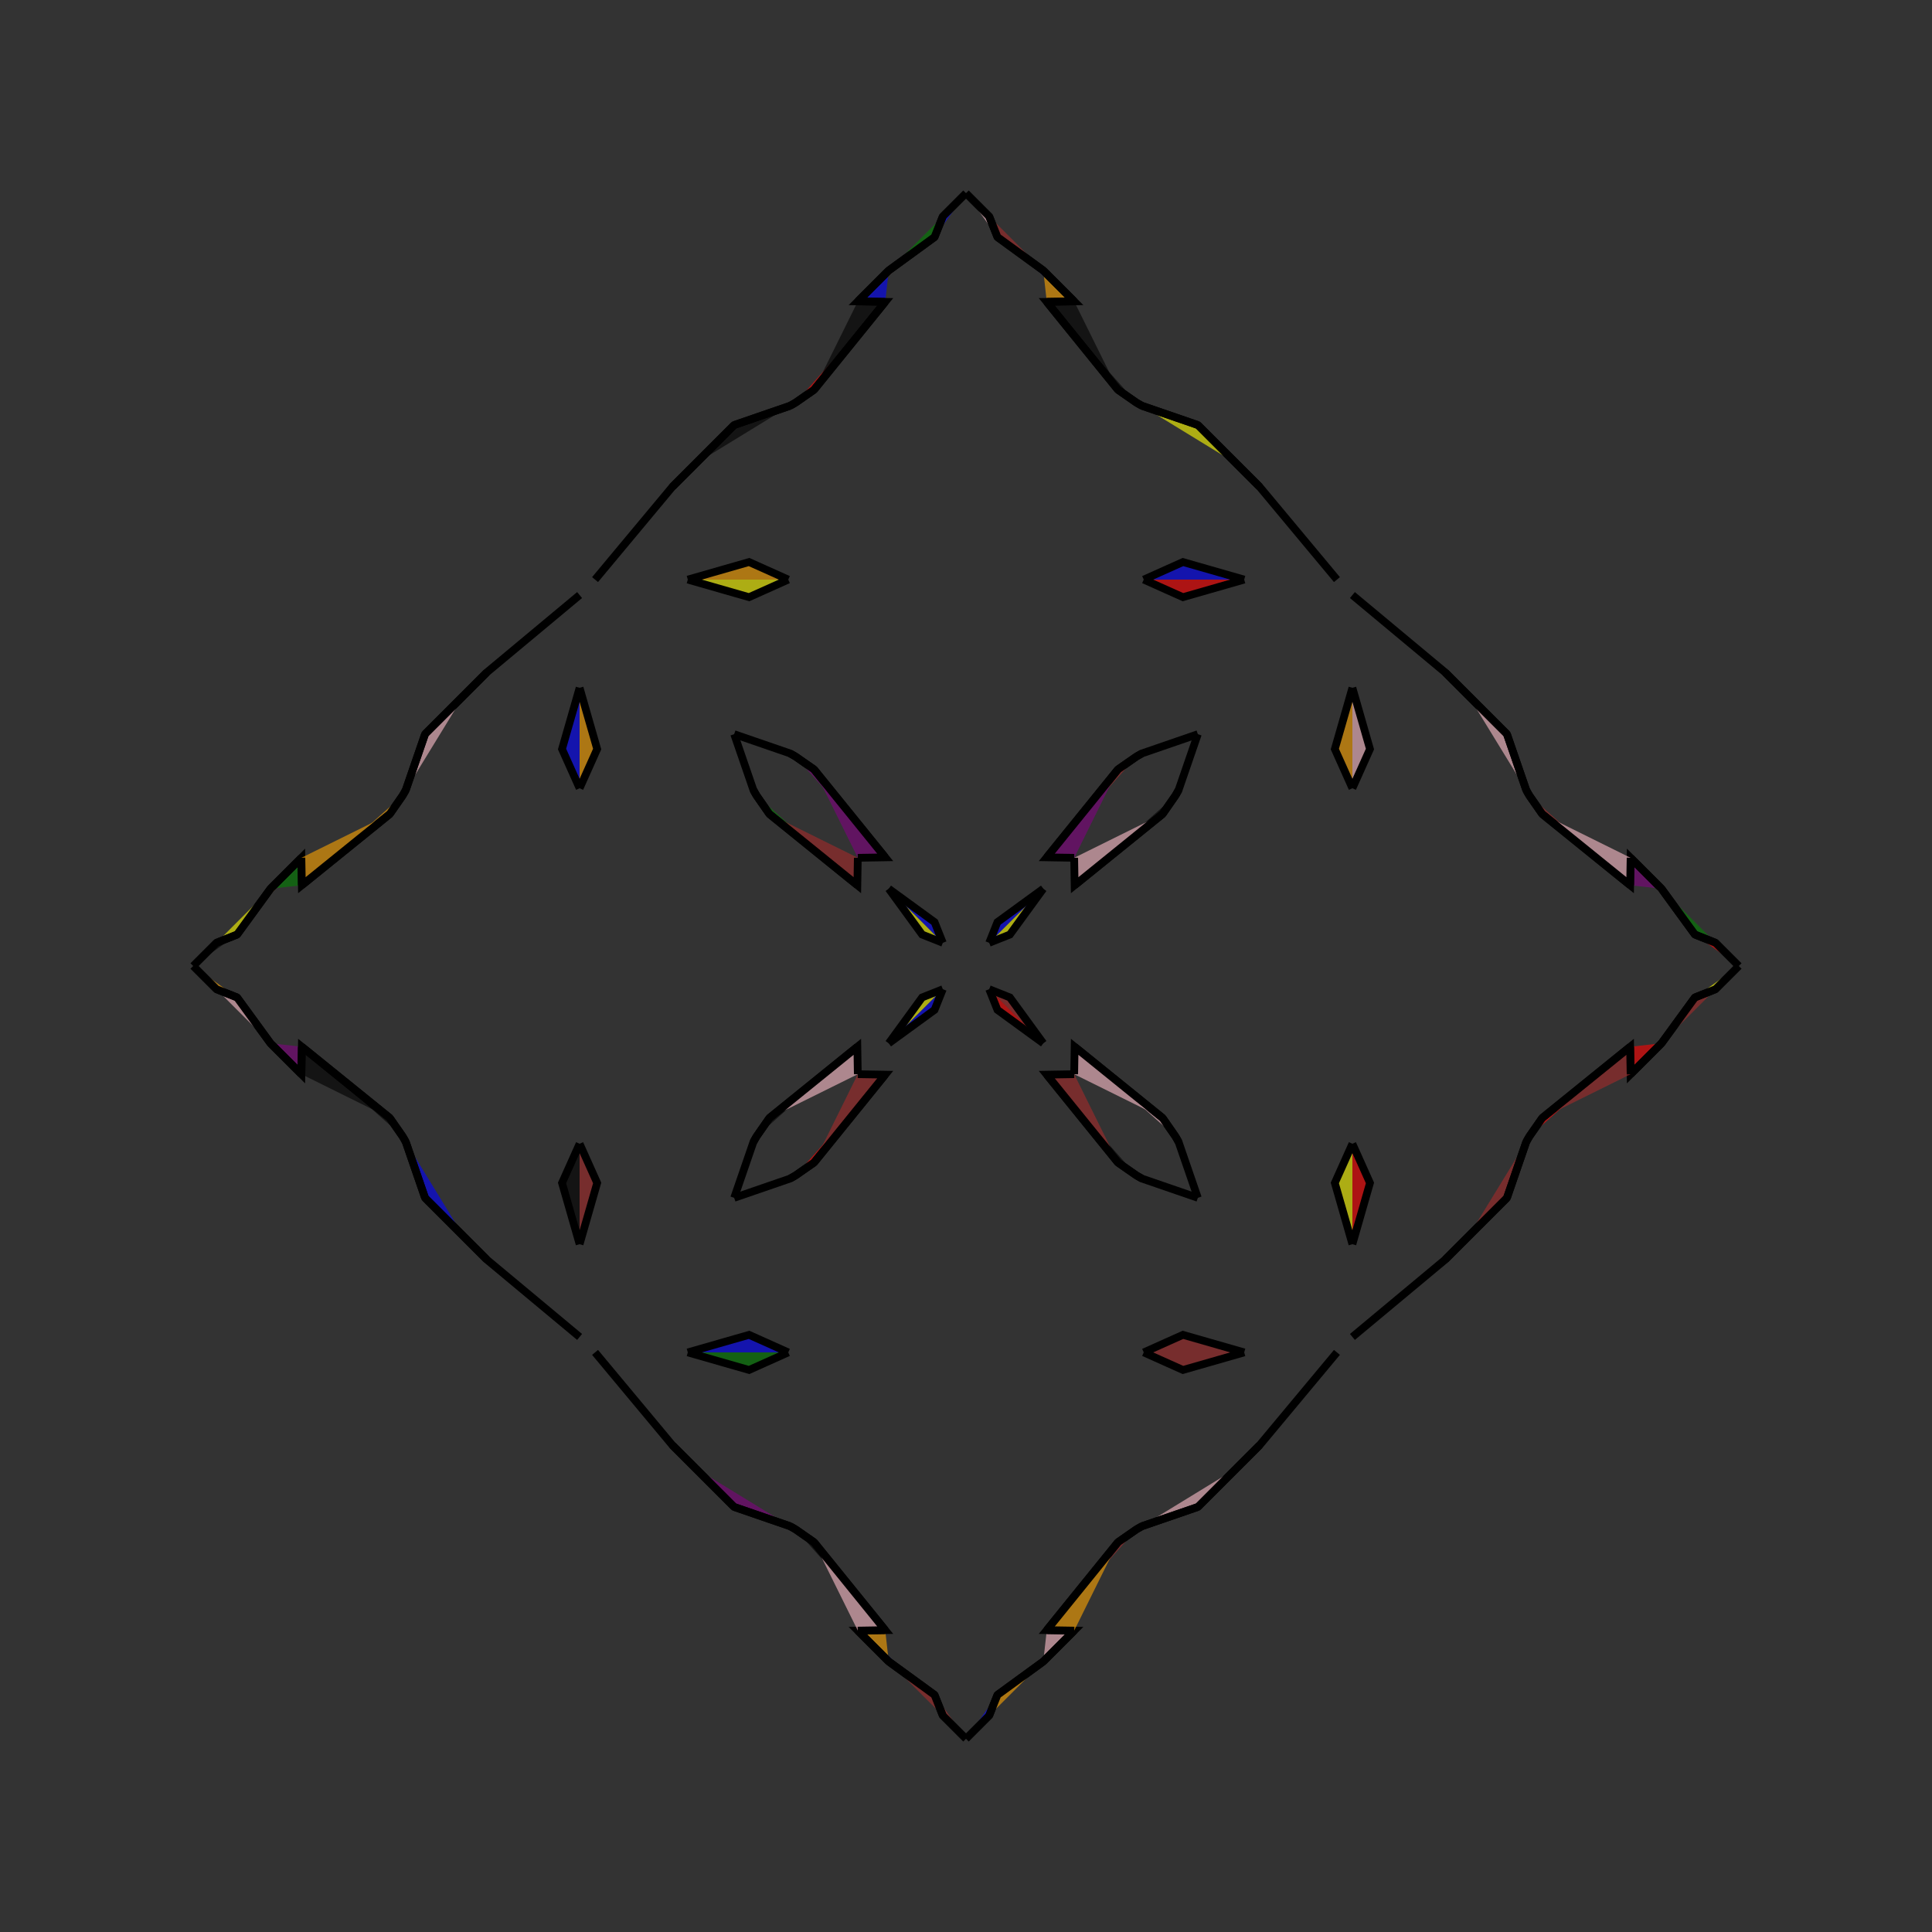<?xml version="1.0" encoding="UTF-8"?>
<svg xmlns="http://www.w3.org/2000/svg" xmlns:xlink="http://www.w3.org/1999/xlink"
     width="250" height="250" viewBox="-125.0 -125.0 250 250">
<rect x="-125.0" y="-125.0" width="250" height="250" fill="#333333" stroke="none"/>
<defs>
</defs>
<path d="M10.453,85.941 L14.0,86.0 L10.0,90.0" fill="pink" fill-opacity="0.6" stroke="black" stroke-width="1" />
<path d="M10.453,-85.941 L14.0,-86.0 L10.0,-90.0" fill="orange" fill-opacity="0.6" stroke="black" stroke-width="1" />
<path d="M50.0,-23.0 L47.727,-28.073 L50.0,-36.0" fill="orange" fill-opacity="0.6" stroke="black" stroke-width="1" />
<path d="M50.0,23.0 L47.727,28.073 L50.0,36.0" fill="yellow" fill-opacity="0.6" stroke="black" stroke-width="1" />
<path d="M48.0,50.0 L38.0,62.0 L35.0,65.0" fill="green" fill-opacity="0.6" stroke="black" stroke-width="1" />
<path d="M48.0,-50.0 L38.0,-62.0 L35.0,-65.0" fill="orange" fill-opacity="0.6" stroke="black" stroke-width="1" />
<path d="M38.0,62.0 L35.0,65.0 L30.0,70.0" fill="purple" fill-opacity="0.6" stroke="black" stroke-width="1" />
<path d="M38.0,-62.0 L35.0,-65.0 L30.0,-70.0" fill="red" fill-opacity="0.6" stroke="black" stroke-width="1" />
<path d="M35.0,65.0 L30.0,70.0 L22.762,72.493" fill="pink" fill-opacity="0.6" stroke="black" stroke-width="1" />
<path d="M35.0,-65.0 L30.0,-70.0 L22.762,-72.493" fill="yellow" fill-opacity="0.6" stroke="black" stroke-width="1" />
<path d="M30.0,-30.0 L27.507,-22.762 L27.118,-22.078" fill="brown" fill-opacity="0.6" stroke="black" stroke-width="1" />
<path d="M30.0,30.0 L27.507,22.762 L27.118,22.078" fill="brown" fill-opacity="0.6" stroke="black" stroke-width="1" />
<path d="M27.507,-22.762 L27.118,-22.078 L25.434,-19.659" fill="pink" fill-opacity="0.6" stroke="black" stroke-width="1" />
<path d="M27.507,22.762 L27.118,22.078 L25.434,19.659" fill="black" fill-opacity="0.6" stroke="black" stroke-width="1" />
<path d="M27.118,-22.078 L25.434,-19.659 L14.059,-10.453" fill="black" fill-opacity="0.6" stroke="black" stroke-width="1" />
<path d="M27.118,22.078 L25.434,19.659 L14.059,10.453" fill="pink" fill-opacity="0.6" stroke="black" stroke-width="1" />
<path d="M25.434,-19.659 L14.059,-10.453 L14.0,-14.0" fill="pink" fill-opacity="0.6" stroke="black" stroke-width="1" />
<path d="M25.434,19.659 L14.059,10.453 L14.0,14.0" fill="pink" fill-opacity="0.6" stroke="black" stroke-width="1" />
<path d="M14.0,86.0 L10.0,90.0 L4.069,94.321" fill="purple" fill-opacity="0.6" stroke="black" stroke-width="1" />
<path d="M14.0,-86.0 L10.0,-90.0 L4.069,-94.321" fill="blue" fill-opacity="0.6" stroke="black" stroke-width="1" />
<path d="M10.0,-10.0 L5.679,-4.069 L3.0,-3.0" fill="yellow" fill-opacity="0.6" stroke="black" stroke-width="1" />
<path d="M10.0,10.0 L5.679,4.069 L3.0,3.0" fill="brown" fill-opacity="0.6" stroke="black" stroke-width="1" />
<path d="M4.069,94.321 L3.0,97.0 L0.0,100.0" fill="blue" fill-opacity="0.6" stroke="black" stroke-width="1" />
<path d="M4.069,-94.321 L3.0,-97.0 L0.0,-100.0" fill="pink" fill-opacity="0.6" stroke="black" stroke-width="1" />
<path d="M-10.453,85.941 L-14.0,86.0 L-10.0,90.0" fill="orange" fill-opacity="0.6" stroke="black" stroke-width="1" />
<path d="M-10.453,-85.941 L-14.0,-86.0 L-10.0,-90.0" fill="blue" fill-opacity="0.6" stroke="black" stroke-width="1" />
<path d="M-50.0,-23.0 L-47.727,-28.073 L-50.0,-36.0" fill="orange" fill-opacity="0.6" stroke="black" stroke-width="1" />
<path d="M-50.0,23.0 L-47.727,28.073 L-50.0,36.0" fill="brown" fill-opacity="0.6" stroke="black" stroke-width="1" />
<path d="M-48.0,50.0 L-38.0,62.0 L-35.0,65.0" fill="orange" fill-opacity="0.6" stroke="black" stroke-width="1" />
<path d="M-48.0,-50.0 L-38.0,-62.0 L-35.0,-65.0" fill="yellow" fill-opacity="0.6" stroke="black" stroke-width="1" />
<path d="M-38.0,62.0 L-35.0,65.0 L-30.0,70.0" fill="pink" fill-opacity="0.6" stroke="black" stroke-width="1" />
<path d="M-38.0,-62.0 L-35.0,-65.0 L-30.0,-70.0" fill="brown" fill-opacity="0.6" stroke="black" stroke-width="1" />
<path d="M-35.0,65.0 L-30.0,70.0 L-22.762,72.493" fill="purple" fill-opacity="0.6" stroke="black" stroke-width="1" />
<path d="M-35.0,-65.0 L-30.0,-70.0 L-22.762,-72.493" fill="black" fill-opacity="0.6" stroke="black" stroke-width="1" />
<path d="M-30.0,-30.0 L-27.507,-22.762 L-27.118,-22.078" fill="brown" fill-opacity="0.6" stroke="black" stroke-width="1" />
<path d="M-30.0,30.0 L-27.507,22.762 L-27.118,22.078" fill="brown" fill-opacity="0.6" stroke="black" stroke-width="1" />
<path d="M-27.507,-22.762 L-27.118,-22.078 L-25.434,-19.659" fill="blue" fill-opacity="0.6" stroke="black" stroke-width="1" />
<path d="M-27.507,22.762 L-27.118,22.078 L-25.434,19.659" fill="black" fill-opacity="0.6" stroke="black" stroke-width="1" />
<path d="M-27.118,-22.078 L-25.434,-19.659 L-14.059,-10.453" fill="green" fill-opacity="0.6" stroke="black" stroke-width="1" />
<path d="M-27.118,22.078 L-25.434,19.659 L-14.059,10.453" fill="black" fill-opacity="0.6" stroke="black" stroke-width="1" />
<path d="M-25.434,-19.659 L-14.059,-10.453 L-14.0,-14.0" fill="brown" fill-opacity="0.6" stroke="black" stroke-width="1" />
<path d="M-25.434,19.659 L-14.059,10.453 L-14.0,14.0" fill="pink" fill-opacity="0.6" stroke="black" stroke-width="1" />
<path d="M-14.0,86.0 L-10.0,90.0 L-4.069,94.321" fill="blue" fill-opacity="0.6" stroke="black" stroke-width="1" />
<path d="M-14.0,-86.0 L-10.0,-90.0 L-4.069,-94.321" fill="brown" fill-opacity="0.6" stroke="black" stroke-width="1" />
<path d="M-10.0,-10.0 L-5.679,-4.069 L-3.0,-3.0" fill="yellow" fill-opacity="0.6" stroke="black" stroke-width="1" />
<path d="M-10.0,10.0 L-5.679,4.069 L-3.0,3.0" fill="yellow" fill-opacity="0.6" stroke="black" stroke-width="1" />
<path d="M-4.069,94.321 L-3.0,97.0 L0.0,100.0" fill="brown" fill-opacity="0.6" stroke="black" stroke-width="1" />
<path d="M-4.069,-94.321 L-3.0,-97.0 L0.0,-100.0" fill="blue" fill-opacity="0.6" stroke="black" stroke-width="1" />
<path d="M85.941,10.453 L86.0,14.0 L90.0,10.0" fill="red" fill-opacity="0.6" stroke="black" stroke-width="1" />
<path d="M85.941,-10.453 L86.0,-14.0 L90.0,-10.0" fill="purple" fill-opacity="0.6" stroke="black" stroke-width="1" />
<path d="M50.0,23.0 L52.273,28.073 L50.0,36.0" fill="red" fill-opacity="0.6" stroke="black" stroke-width="1" />
<path d="M50.0,-23.0 L52.273,-28.073 L50.0,-36.0" fill="pink" fill-opacity="0.6" stroke="black" stroke-width="1" />
<path d="M50.0,48.0 L62.0,38.0 L65.0,35.0" fill="orange" fill-opacity="0.6" stroke="black" stroke-width="1" />
<path d="M50.0,-48.0 L62.0,-38.0 L65.0,-35.0" fill="yellow" fill-opacity="0.6" stroke="black" stroke-width="1" />
<path d="M62.0,38.0 L65.0,35.0 L70.0,30.0" fill="orange" fill-opacity="0.6" stroke="black" stroke-width="1" />
<path d="M62.0,-38.0 L65.0,-35.0 L70.0,-30.0" fill="orange" fill-opacity="0.6" stroke="black" stroke-width="1" />
<path d="M65.0,35.0 L70.0,30.0 L72.493,22.762" fill="brown" fill-opacity="0.6" stroke="black" stroke-width="1" />
<path d="M65.0,-35.0 L70.0,-30.0 L72.493,-22.762" fill="pink" fill-opacity="0.6" stroke="black" stroke-width="1" />
<path d="M70.0,30.0 L72.493,22.762 L72.882,22.078" fill="brown" fill-opacity="0.6" stroke="black" stroke-width="1" />
<path d="M70.0,-30.0 L72.493,-22.762 L72.882,-22.078" fill="brown" fill-opacity="0.6" stroke="black" stroke-width="1" />
<path d="M72.493,22.762 L72.882,22.078 L74.566,19.659" fill="green" fill-opacity="0.6" stroke="black" stroke-width="1" />
<path d="M72.493,-22.762 L72.882,-22.078 L74.566,-19.659" fill="blue" fill-opacity="0.6" stroke="black" stroke-width="1" />
<path d="M72.882,22.078 L74.566,19.659 L85.941,10.453" fill="red" fill-opacity="0.6" stroke="black" stroke-width="1" />
<path d="M72.882,-22.078 L74.566,-19.659 L85.941,-10.453" fill="brown" fill-opacity="0.6" stroke="black" stroke-width="1" />
<path d="M74.566,19.659 L85.941,10.453 L86.0,14.0" fill="brown" fill-opacity="0.6" stroke="black" stroke-width="1" />
<path d="M74.566,-19.659 L85.941,-10.453 L86.0,-14.0" fill="pink" fill-opacity="0.6" stroke="black" stroke-width="1" />
<path d="M86.0,14.0 L90.0,10.0 L94.321,4.069" fill="black" fill-opacity="0.6" stroke="black" stroke-width="1" />
<path d="M86.0,-14.0 L90.0,-10.0 L94.321,-4.069" fill="pink" fill-opacity="0.6" stroke="black" stroke-width="1" />
<path d="M90.0,10.0 L94.321,4.069 L97.0,3.0" fill="brown" fill-opacity="0.6" stroke="black" stroke-width="1" />
<path d="M90.0,-10.0 L94.321,-4.069 L97.0,-3.0" fill="green" fill-opacity="0.6" stroke="black" stroke-width="1" />
<path d="M94.321,4.069 L97.0,3.0 L100.0,-0.0" fill="yellow" fill-opacity="0.6" stroke="black" stroke-width="1" />
<path d="M94.321,-4.069 L97.0,-3.0 L100.0,-0.0" fill="red" fill-opacity="0.6" stroke="black" stroke-width="1" />
<path d="M23.0,-50.0 L28.073,-47.727 L36.0,-50.0" fill="red" fill-opacity="0.6" stroke="black" stroke-width="1" />
<path d="M23.0,50.0 L28.073,47.727 L36.0,50.0" fill="brown" fill-opacity="0.6" stroke="black" stroke-width="1" />
<path d="M23.0,50.0 L28.073,52.273 L36.0,50.0" fill="brown" fill-opacity="0.6" stroke="black" stroke-width="1" />
<path d="M23.0,-50.0 L28.073,-52.273 L36.0,-50.0" fill="blue" fill-opacity="0.6" stroke="black" stroke-width="1" />
<path d="M30.0,-30.0 L22.762,-27.507 L22.078,-27.118" fill="black" fill-opacity="0.6" stroke="black" stroke-width="1" />
<path d="M30.0,30.0 L22.762,27.507 L22.078,27.118" fill="yellow" fill-opacity="0.6" stroke="black" stroke-width="1" />
<path d="M30.0,70.0 L22.762,72.493 L22.078,72.882" fill="orange" fill-opacity="0.6" stroke="black" stroke-width="1" />
<path d="M30.0,-70.0 L22.762,-72.493 L22.078,-72.882" fill="purple" fill-opacity="0.6" stroke="black" stroke-width="1" />
<path d="M22.762,-27.507 L22.078,-27.118 L19.659,-25.434" fill="yellow" fill-opacity="0.6" stroke="black" stroke-width="1" />
<path d="M22.762,27.507 L22.078,27.118 L19.659,25.434" fill="blue" fill-opacity="0.6" stroke="black" stroke-width="1" />
<path d="M22.762,72.493 L22.078,72.882 L19.659,74.566" fill="red" fill-opacity="0.6" stroke="black" stroke-width="1" />
<path d="M22.762,-72.493 L22.078,-72.882 L19.659,-74.566" fill="black" fill-opacity="0.6" stroke="black" stroke-width="1" />
<path d="M22.078,-27.118 L19.659,-25.434 L10.453,-14.059" fill="brown" fill-opacity="0.6" stroke="black" stroke-width="1" />
<path d="M22.078,27.118 L19.659,25.434 L10.453,14.059" fill="black" fill-opacity="0.6" stroke="black" stroke-width="1" />
<path d="M22.078,72.882 L19.659,74.566 L10.453,85.941" fill="brown" fill-opacity="0.6" stroke="black" stroke-width="1" />
<path d="M22.078,-72.882 L19.659,-74.566 L10.453,-85.941" fill="black" fill-opacity="0.6" stroke="black" stroke-width="1" />
<path d="M19.659,-25.434 L10.453,-14.059 L14.0,-14.0" fill="purple" fill-opacity="0.6" stroke="black" stroke-width="1" />
<path d="M19.659,25.434 L10.453,14.059 L14.0,14.0" fill="brown" fill-opacity="0.6" stroke="black" stroke-width="1" />
<path d="M19.659,74.566 L10.453,85.941 L14.0,86.0" fill="orange" fill-opacity="0.6" stroke="black" stroke-width="1" />
<path d="M19.659,-74.566 L10.453,-85.941 L14.0,-86.0" fill="black" fill-opacity="0.6" stroke="black" stroke-width="1" />
<path d="M10.0,-10.0 L4.069,-5.679 L3.0,-3.0" fill="blue" fill-opacity="0.6" stroke="black" stroke-width="1" />
<path d="M10.0,10.0 L4.069,5.679 L3.0,3.0" fill="red" fill-opacity="0.6" stroke="black" stroke-width="1" />
<path d="M10.0,90.0 L4.069,94.321 L3.0,97.0" fill="orange" fill-opacity="0.6" stroke="black" stroke-width="1" />
<path d="M10.0,-90.0 L4.069,-94.321 L3.0,-97.0" fill="brown" fill-opacity="0.6" stroke="black" stroke-width="1" />
<path d="M-23.0,50.0 L-28.073,52.273 L-36.0,50.0" fill="green" fill-opacity="0.6" stroke="black" stroke-width="1" />
<path d="M-23.0,-50.0 L-28.073,-47.727 L-36.0,-50.0" fill="yellow" fill-opacity="0.6" stroke="black" stroke-width="1" />
<path d="M-23.0,50.0 L-28.073,47.727 L-36.0,50.0" fill="blue" fill-opacity="0.6" stroke="black" stroke-width="1" />
<path d="M-23.0,-50.0 L-28.073,-52.273 L-36.0,-50.0" fill="orange" fill-opacity="0.6" stroke="black" stroke-width="1" />
<path d="M-30.0,70.0 L-22.762,72.493 L-22.078,72.882" fill="pink" fill-opacity="0.6" stroke="black" stroke-width="1" />
<path d="M-30.0,-30.0 L-22.762,-27.507 L-22.078,-27.118" fill="yellow" fill-opacity="0.6" stroke="black" stroke-width="1" />
<path d="M-30.0,30.0 L-22.762,27.507 L-22.078,27.118" fill="blue" fill-opacity="0.6" stroke="black" stroke-width="1" />
<path d="M-30.0,-70.0 L-22.762,-72.493 L-22.078,-72.882" fill="red" fill-opacity="0.6" stroke="black" stroke-width="1" />
<path d="M-22.762,72.493 L-22.078,72.882 L-19.659,74.566" fill="black" fill-opacity="0.6" stroke="black" stroke-width="1" />
<path d="M-22.762,-27.507 L-22.078,-27.118 L-19.659,-25.434" fill="red" fill-opacity="0.6" stroke="black" stroke-width="1" />
<path d="M-22.762,27.507 L-22.078,27.118 L-19.659,25.434" fill="brown" fill-opacity="0.6" stroke="black" stroke-width="1" />
<path d="M-22.762,-72.493 L-22.078,-72.882 L-19.659,-74.566" fill="yellow" fill-opacity="0.6" stroke="black" stroke-width="1" />
<path d="M-22.078,72.882 L-19.659,74.566 L-10.453,85.941" fill="black" fill-opacity="0.6" stroke="black" stroke-width="1" />
<path d="M-22.078,-27.118 L-19.659,-25.434 L-10.453,-14.059" fill="purple" fill-opacity="0.6" stroke="black" stroke-width="1" />
<path d="M-22.078,27.118 L-19.659,25.434 L-10.453,14.059" fill="red" fill-opacity="0.6" stroke="black" stroke-width="1" />
<path d="M-22.078,-72.882 L-19.659,-74.566 L-10.453,-85.941" fill="red" fill-opacity="0.6" stroke="black" stroke-width="1" />
<path d="M-19.659,74.566 L-10.453,85.941 L-14.0,86.0" fill="pink" fill-opacity="0.6" stroke="black" stroke-width="1" />
<path d="M-19.659,-25.434 L-10.453,-14.059 L-14.0,-14.0" fill="purple" fill-opacity="0.6" stroke="black" stroke-width="1" />
<path d="M-19.659,25.434 L-10.453,14.059 L-14.0,14.0" fill="brown" fill-opacity="0.6" stroke="black" stroke-width="1" />
<path d="M-19.659,-74.566 L-10.453,-85.941 L-14.0,-86.0" fill="black" fill-opacity="0.6" stroke="black" stroke-width="1" />
<path d="M-10.0,90.0 L-4.069,94.321 L-3.0,97.0" fill="brown" fill-opacity="0.6" stroke="black" stroke-width="1" />
<path d="M-10.0,-10.0 L-4.069,-5.679 L-3.0,-3.0" fill="blue" fill-opacity="0.6" stroke="black" stroke-width="1" />
<path d="M-10.0,10.0 L-4.069,5.679 L-3.0,3.0" fill="blue" fill-opacity="0.6" stroke="black" stroke-width="1" />
<path d="M-10.0,-90.0 L-4.069,-94.321 L-3.0,-97.0" fill="green" fill-opacity="0.6" stroke="black" stroke-width="1" />
<path d="M-85.941,-10.453 L-86.0,-14.0 L-90.0,-10.0" fill="green" fill-opacity="0.6" stroke="black" stroke-width="1" />
<path d="M-85.941,10.453 L-86.0,14.0 L-90.0,10.0" fill="purple" fill-opacity="0.6" stroke="black" stroke-width="1" />
<path d="M-50.0,-23.0 L-52.273,-28.073 L-50.0,-36.0" fill="blue" fill-opacity="0.6" stroke="black" stroke-width="1" />
<path d="M-50.0,23.0 L-52.273,28.073 L-50.0,36.0" fill="black" fill-opacity="0.6" stroke="black" stroke-width="1" />
<path d="M-50.0,-48.0 L-62.0,-38.0 L-65.0,-35.0" fill="black" fill-opacity="0.6" stroke="black" stroke-width="1" />
<path d="M-50.0,48.0 L-62.0,38.0 L-65.0,35.0" fill="purple" fill-opacity="0.6" stroke="black" stroke-width="1" />
<path d="M-62.0,-38.0 L-65.0,-35.0 L-70.0,-30.0" fill="pink" fill-opacity="0.6" stroke="black" stroke-width="1" />
<path d="M-62.0,38.0 L-65.0,35.0 L-70.0,30.0" fill="black" fill-opacity="0.6" stroke="black" stroke-width="1" />
<path d="M-65.0,-35.0 L-70.0,-30.0 L-72.493,-22.762" fill="pink" fill-opacity="0.6" stroke="black" stroke-width="1" />
<path d="M-65.0,35.0 L-70.0,30.0 L-72.493,22.762" fill="blue" fill-opacity="0.6" stroke="black" stroke-width="1" />
<path d="M-70.0,-30.0 L-72.493,-22.762 L-72.882,-22.078" fill="purple" fill-opacity="0.6" stroke="black" stroke-width="1" />
<path d="M-70.0,30.0 L-72.493,22.762 L-72.882,22.078" fill="red" fill-opacity="0.6" stroke="black" stroke-width="1" />
<path d="M-72.493,-22.762 L-72.882,-22.078 L-74.566,-19.659" fill="pink" fill-opacity="0.6" stroke="black" stroke-width="1" />
<path d="M-72.493,22.762 L-72.882,22.078 L-74.566,19.659" fill="black" fill-opacity="0.6" stroke="black" stroke-width="1" />
<path d="M-72.882,-22.078 L-74.566,-19.659 L-85.941,-10.453" fill="orange" fill-opacity="0.6" stroke="black" stroke-width="1" />
<path d="M-72.882,22.078 L-74.566,19.659 L-85.941,10.453" fill="black" fill-opacity="0.6" stroke="black" stroke-width="1" />
<path d="M-74.566,-19.659 L-85.941,-10.453 L-86.0,-14.0" fill="orange" fill-opacity="0.6" stroke="black" stroke-width="1" />
<path d="M-74.566,19.659 L-85.941,10.453 L-86.0,14.0" fill="black" fill-opacity="0.6" stroke="black" stroke-width="1" />
<path d="M-86.0,-14.0 L-90.0,-10.0 L-94.321,-4.069" fill="orange" fill-opacity="0.6" stroke="black" stroke-width="1" />
<path d="M-86.0,14.0 L-90.0,10.0 L-94.321,4.069" fill="purple" fill-opacity="0.6" stroke="black" stroke-width="1" />
<path d="M-90.0,-10.0 L-94.321,-4.069 L-97.0,-3.0" fill="yellow" fill-opacity="0.6" stroke="black" stroke-width="1" />
<path d="M-90.0,10.0 L-94.321,4.069 L-97.0,3.0" fill="pink" fill-opacity="0.6" stroke="black" stroke-width="1" />
<path d="M-94.321,-4.069 L-97.0,-3.0 L-100.0,-0.0" fill="black" fill-opacity="0.6" stroke="black" stroke-width="1" />
<path d="M-94.321,4.069 L-97.0,3.0 L-100.0,-0.0" fill="orange" fill-opacity="0.6" stroke="black" stroke-width="1" />
</svg>